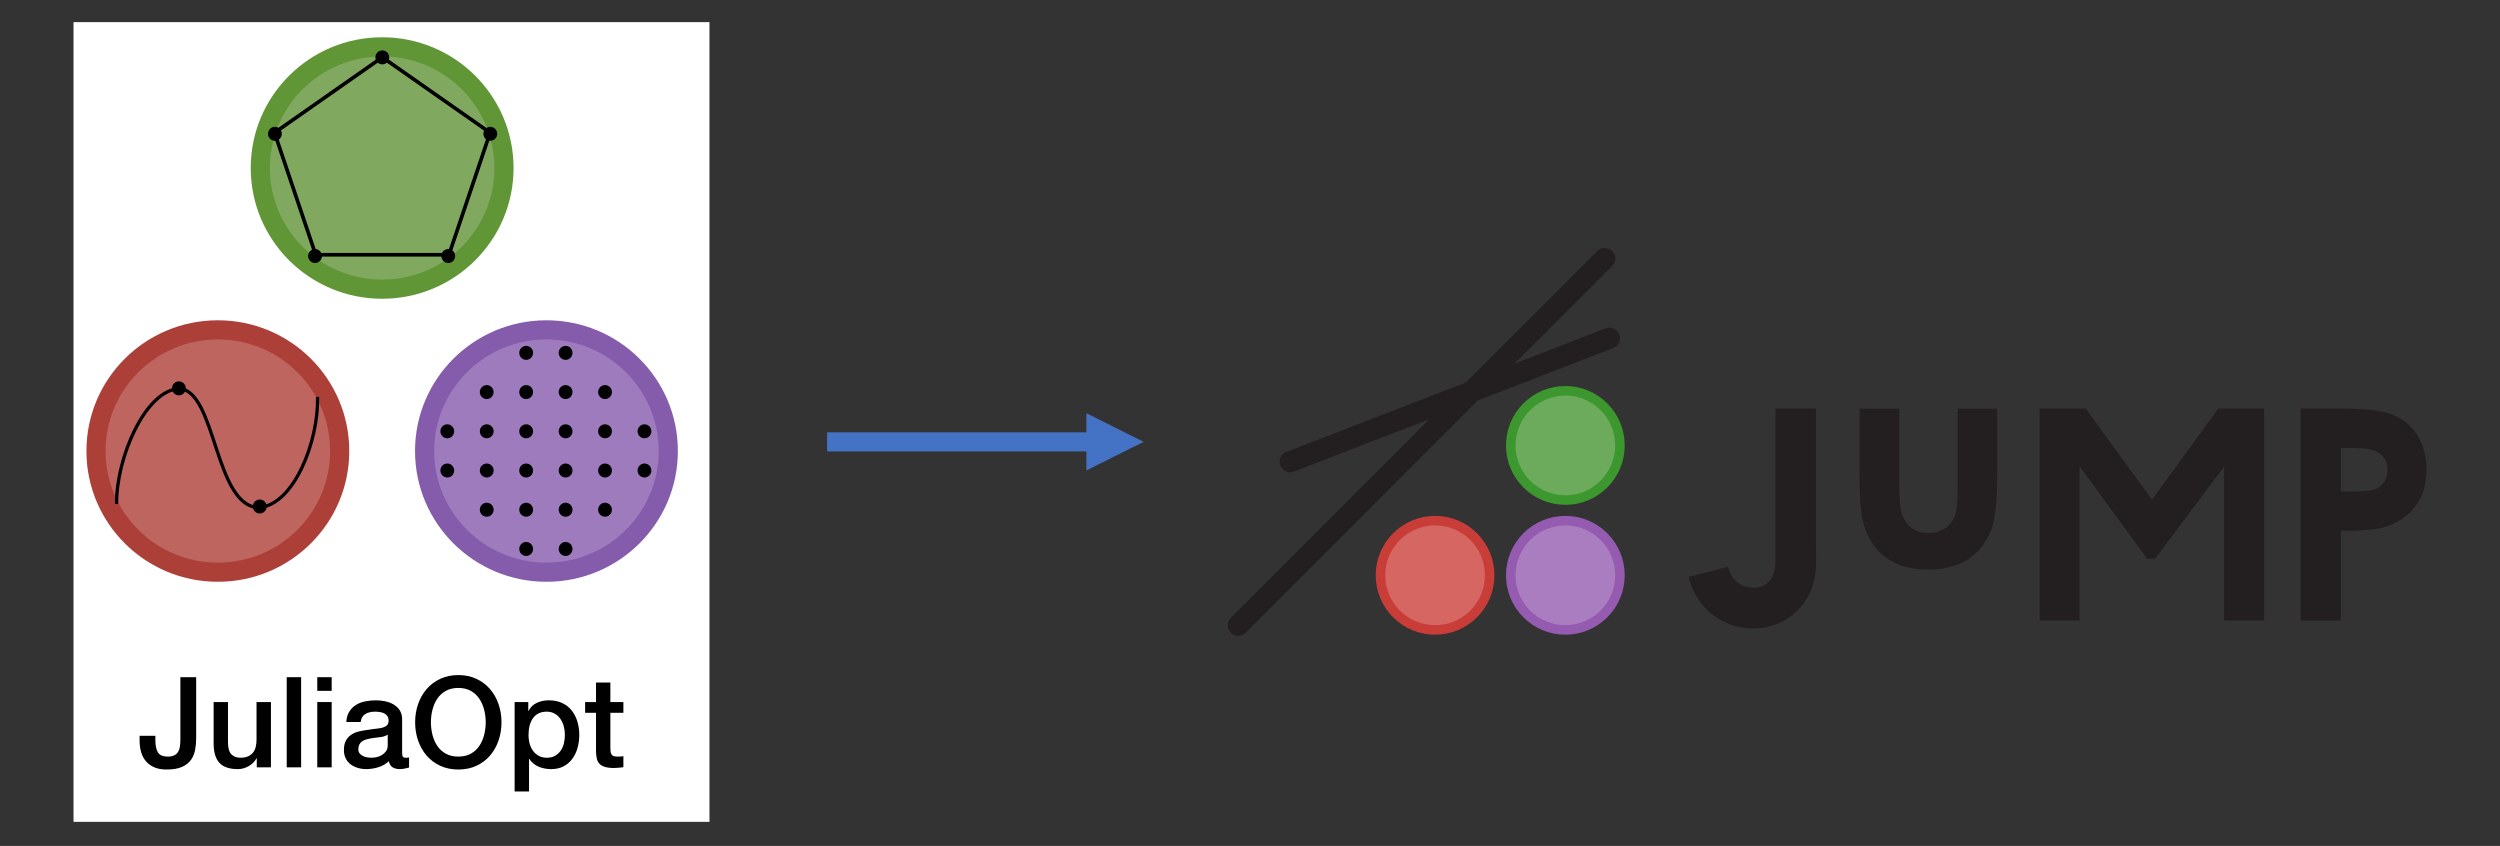 <?xml version="1.0" encoding="UTF-8" standalone="no"?>
<svg
   xmlns:dc="http://purl.org/dc/elements/1.1/"
   xmlns:cc="http://creativecommons.org/ns#"
   xmlns:rdf="http://www.w3.org/1999/02/22-rdf-syntax-ns#"
   xmlns:svg="http://www.w3.org/2000/svg"
   xmlns="http://www.w3.org/2000/svg"
   xmlns:xlink="http://www.w3.org/1999/xlink"
   id="svg194"
   version="1.2"
   viewBox="0 0 792 268"
   height="268pt"
   width="792pt">
  <rect x="0" y="0" width="792" height="268" fill="#333333" stroke="none"/>
  <defs
     id="defs55">
    <g
       id="g29">
      <symbol
         id="glyph0-0"
         overflow="visible">
        <path
           id="path2"
           d="M 20.484 -2 L 20.484 -26.688 L 4 -26.688 L 4 -2 Z M 22.484 -28.562 L 22.484 0 L 2 0 L 2 -28.562 Z M 22.484 -28.562 "
           style="stroke:none;" />
      </symbol>
      <symbol
         id="glyph0-1"
         overflow="visible">
        <path
           id="path5"
           d="M 18.438 -9.203 C 18.438 -7.941 18.328 -6.723 18.109 -5.547 C 17.898 -4.379 17.469 -3.328 16.812 -2.391 C 16.164 -1.461 15.223 -0.719 13.984 -0.156 C 12.742 0.406 11.098 0.688 9.047 0.688 C 7.523 0.688 6.227 0.453 5.156 -0.016 C 4.094 -0.484 3.211 -1.125 2.516 -1.938 C 1.828 -2.75 1.32 -3.711 1 -4.828 C 0.676 -5.953 0.516 -7.172 0.516 -8.484 L 0.516 -10 L 5.516 -10 L 5.516 -8.516 C 5.516 -6.891 5.785 -5.629 6.328 -4.734 C 6.879 -3.848 7.914 -3.406 9.438 -3.406 C 10.238 -3.406 10.898 -3.523 11.422 -3.766 C 11.941 -4.004 12.352 -4.352 12.656 -4.812 C 12.969 -5.281 13.176 -5.859 13.281 -6.547 C 13.383 -7.242 13.438 -8.035 13.438 -8.922 L 13.438 -28.562 L 18.438 -28.562 Z M 18.438 -9.203 "
           style="stroke:none;" />
      </symbol>
      <symbol
         id="glyph0-2"
         overflow="visible">
        <path
           id="path8"
           d="M 20.562 0 L 16.078 0 L 16.078 -2.875 L 16 -2.875 C 15.438 -1.832 14.602 -1 13.5 -0.375 C 12.395 0.25 11.27 0.562 10.125 0.562 C 7.406 0.562 5.438 -0.109 4.219 -1.453 C 3.008 -2.805 2.406 -4.844 2.406 -7.562 L 2.406 -20.688 L 6.953 -20.688 L 6.953 -8 C 6.953 -6.188 7.301 -4.906 8 -4.156 C 8.695 -3.414 9.672 -3.047 10.922 -3.047 C 11.879 -3.047 12.676 -3.191 13.312 -3.484 C 13.957 -3.773 14.477 -4.164 14.875 -4.656 C 15.281 -5.156 15.566 -5.75 15.734 -6.438 C 15.91 -7.133 16 -7.883 16 -8.688 L 16 -20.688 L 20.562 -20.688 Z M 20.562 0 "
           style="stroke:none;" />
      </symbol>
      <symbol
         id="glyph0-3"
         overflow="visible">
        <path
           id="path11"
           d="M 2.516 -28.562 L 7.078 -28.562 L 7.078 0 L 2.516 0 Z M 2.516 -28.562 "
           style="stroke:none;" />
      </symbol>
      <symbol
         id="glyph0-4"
         overflow="visible">
        <path
           id="path14"
           d="M 2.516 -28.562 L 7.078 -28.562 L 7.078 -24.234 L 2.516 -24.234 Z M 2.516 -20.688 L 7.078 -20.688 L 7.078 0 L 2.516 0 Z M 2.516 -20.688 "
           style="stroke:none;" />
      </symbol>
      <symbol
         id="glyph0-5"
         overflow="visible">
        <path
           id="path17"
           d="M 19.719 -4.594 C 19.719 -4.039 19.789 -3.645 19.938 -3.406 C 20.082 -3.164 20.367 -3.047 20.797 -3.047 C 20.93 -3.047 21.094 -3.047 21.281 -3.047 C 21.469 -3.047 21.68 -3.07 21.922 -3.125 L 21.922 0.047 C 21.766 0.098 21.555 0.156 21.297 0.219 C 21.047 0.281 20.785 0.336 20.516 0.391 C 20.254 0.453 19.988 0.492 19.719 0.516 C 19.445 0.547 19.223 0.562 19.047 0.562 C 18.109 0.562 17.332 0.375 16.719 0 C 16.102 -0.375 15.703 -1.023 15.516 -1.953 C 14.609 -1.078 13.492 -0.438 12.172 -0.031 C 10.859 0.363 9.586 0.562 8.359 0.562 C 7.422 0.562 6.523 0.43 5.672 0.172 C 4.828 -0.078 4.078 -0.445 3.422 -0.938 C 2.766 -1.438 2.242 -2.062 1.859 -2.812 C 1.473 -3.57 1.281 -4.461 1.281 -5.484 C 1.281 -6.766 1.516 -7.801 1.984 -8.594 C 2.453 -9.395 3.062 -10.02 3.812 -10.469 C 4.57 -10.926 5.426 -11.254 6.375 -11.453 C 7.32 -11.66 8.273 -11.816 9.234 -11.922 C 10.066 -12.078 10.852 -12.188 11.594 -12.25 C 12.344 -12.32 13.004 -12.438 13.578 -12.594 C 14.148 -12.758 14.602 -13.008 14.938 -13.344 C 15.27 -13.676 15.438 -14.176 15.438 -14.844 C 15.438 -15.426 15.297 -15.906 15.016 -16.281 C 14.734 -16.656 14.383 -16.941 13.969 -17.141 C 13.562 -17.336 13.102 -17.469 12.594 -17.531 C 12.094 -17.602 11.613 -17.641 11.156 -17.641 C 9.875 -17.641 8.82 -17.375 8 -16.844 C 7.176 -16.312 6.707 -15.484 6.594 -14.359 L 2.047 -14.359 C 2.117 -15.691 2.438 -16.797 3 -17.672 C 3.562 -18.555 4.273 -19.266 5.141 -19.797 C 6.004 -20.328 6.984 -20.695 8.078 -20.906 C 9.172 -21.125 10.289 -21.234 11.438 -21.234 C 12.445 -21.234 13.445 -21.125 14.438 -20.906 C 15.426 -20.695 16.312 -20.352 17.094 -19.875 C 17.883 -19.395 18.52 -18.773 19 -18.016 C 19.477 -17.254 19.719 -16.328 19.719 -15.234 Z M 15.156 -10.359 C 14.469 -9.91 13.613 -9.641 12.594 -9.547 C 11.582 -9.453 10.57 -9.312 9.562 -9.125 C 9.082 -9.039 8.613 -8.926 8.156 -8.781 C 7.707 -8.633 7.305 -8.43 6.953 -8.172 C 6.609 -7.922 6.336 -7.586 6.141 -7.172 C 5.941 -6.766 5.844 -6.27 5.844 -5.688 C 5.844 -5.176 5.988 -4.742 6.281 -4.391 C 6.57 -4.047 6.922 -3.773 7.328 -3.578 C 7.742 -3.379 8.195 -3.238 8.688 -3.156 C 9.188 -3.082 9.641 -3.047 10.047 -3.047 C 10.547 -3.047 11.086 -3.109 11.672 -3.234 C 12.266 -3.367 12.82 -3.598 13.344 -3.922 C 13.863 -4.242 14.297 -4.648 14.641 -5.141 C 14.984 -5.629 15.156 -6.234 15.156 -6.953 Z M 15.156 -10.359 "
           style="stroke:none;" />
      </symbol>
      <symbol
         id="glyph0-6"
         overflow="visible">
        <path
           id="path20"
           d="M 15.203 -25.156 C 13.68 -25.156 12.363 -24.848 11.25 -24.234 C 10.145 -23.617 9.242 -22.797 8.547 -21.766 C 7.859 -20.742 7.348 -19.578 7.016 -18.266 C 6.68 -16.961 6.516 -15.633 6.516 -14.281 C 6.516 -12.914 6.68 -11.578 7.016 -10.266 C 7.348 -8.961 7.859 -7.797 8.547 -6.766 C 9.242 -5.742 10.145 -4.926 11.25 -4.312 C 12.363 -3.707 13.68 -3.406 15.203 -3.406 C 16.723 -3.406 18.035 -3.707 19.141 -4.312 C 20.242 -4.926 21.141 -5.742 21.828 -6.766 C 22.523 -7.797 23.039 -8.961 23.375 -10.266 C 23.707 -11.578 23.875 -12.914 23.875 -14.281 C 23.875 -15.633 23.707 -16.961 23.375 -18.266 C 23.039 -19.578 22.523 -20.742 21.828 -21.766 C 21.141 -22.797 20.242 -23.617 19.141 -24.234 C 18.035 -24.848 16.723 -25.156 15.203 -25.156 Z M 15.203 -29.234 C 17.336 -29.234 19.25 -28.832 20.938 -28.031 C 22.633 -27.238 24.066 -26.16 25.234 -24.797 C 26.41 -23.441 27.312 -21.852 27.938 -20.031 C 28.562 -18.219 28.875 -16.301 28.875 -14.281 C 28.875 -12.227 28.562 -10.297 27.938 -8.484 C 27.312 -6.672 26.41 -5.082 25.234 -3.719 C 24.066 -2.363 22.633 -1.289 20.938 -0.5 C 19.25 0.289 17.336 0.688 15.203 0.688 C 13.066 0.688 11.148 0.289 9.453 -0.5 C 7.766 -1.289 6.332 -2.363 5.156 -3.719 C 3.988 -5.082 3.086 -6.672 2.453 -8.484 C 1.828 -10.297 1.516 -12.227 1.516 -14.281 C 1.516 -16.301 1.828 -18.219 2.453 -20.031 C 3.086 -21.852 3.988 -23.441 5.156 -24.797 C 6.332 -26.16 7.766 -27.238 9.453 -28.031 C 11.148 -28.832 13.066 -29.234 15.203 -29.234 Z M 15.203 -29.234 "
           style="stroke:none;" />
      </symbol>
      <symbol
         id="glyph0-7"
         overflow="visible">
        <path
           id="path23"
           d="M 2.516 -20.688 L 6.844 -20.688 L 6.844 -17.875 L 6.922 -17.875 C 7.555 -19.082 8.445 -19.941 9.594 -20.453 C 10.738 -20.973 11.977 -21.234 13.312 -21.234 C 14.945 -21.234 16.367 -20.945 17.578 -20.375 C 18.797 -19.801 19.801 -19.016 20.594 -18.016 C 21.395 -17.016 21.992 -15.848 22.391 -14.516 C 22.797 -13.18 23 -11.754 23 -10.234 C 23 -8.848 22.816 -7.5 22.453 -6.188 C 22.098 -4.883 21.551 -3.734 20.812 -2.734 C 20.082 -1.734 19.156 -0.93 18.031 -0.328 C 16.914 0.266 15.598 0.562 14.078 0.562 C 13.41 0.562 12.742 0.5 12.078 0.375 C 11.41 0.258 10.77 0.07 10.156 -0.188 C 9.539 -0.457 8.973 -0.801 8.453 -1.219 C 7.941 -1.633 7.508 -2.125 7.156 -2.688 L 7.078 -2.688 L 7.078 7.641 L 2.516 7.641 Z M 18.438 -10.312 C 18.438 -11.25 18.316 -12.156 18.078 -13.031 C 17.836 -13.914 17.477 -14.695 17 -15.375 C 16.52 -16.062 15.922 -16.609 15.203 -17.016 C 14.484 -17.43 13.656 -17.641 12.719 -17.641 C 10.801 -17.641 9.352 -16.973 8.375 -15.641 C 7.406 -14.305 6.922 -12.531 6.922 -10.312 C 6.922 -9.281 7.047 -8.316 7.297 -7.422 C 7.555 -6.523 7.938 -5.754 8.438 -5.109 C 8.945 -4.473 9.551 -3.969 10.25 -3.594 C 10.957 -3.227 11.781 -3.047 12.719 -3.047 C 13.758 -3.047 14.641 -3.254 15.359 -3.672 C 16.078 -4.098 16.672 -4.648 17.141 -5.328 C 17.609 -6.016 17.941 -6.789 18.141 -7.656 C 18.336 -8.52 18.438 -9.406 18.438 -10.312 Z M 18.438 -10.312 "
           style="stroke:none;" />
      </symbol>
      <symbol
         id="glyph0-8"
         overflow="visible">
        <path
           id="path26"
           d="M 0.312 -20.688 L 3.766 -20.688 L 3.766 -26.875 L 8.312 -26.875 L 8.312 -20.688 L 12.438 -20.688 L 12.438 -17.281 L 8.312 -17.281 L 8.312 -6.234 C 8.312 -5.754 8.332 -5.344 8.375 -5 C 8.414 -4.656 8.508 -4.363 8.656 -4.125 C 8.801 -3.883 9.02 -3.703 9.312 -3.578 C 9.613 -3.461 10.016 -3.406 10.516 -3.406 C 10.836 -3.406 11.156 -3.41 11.469 -3.422 C 11.789 -3.43 12.113 -3.477 12.438 -3.562 L 12.438 -0.047 C 11.938 0.016 11.441 0.07 10.953 0.125 C 10.473 0.176 9.984 0.203 9.484 0.203 C 8.285 0.203 7.316 0.086 6.578 -0.141 C 5.848 -0.367 5.273 -0.703 4.859 -1.141 C 4.441 -1.578 4.16 -2.129 4.016 -2.797 C 3.867 -3.461 3.785 -4.223 3.766 -5.078 L 3.766 -17.281 L 0.312 -17.281 Z M 0.312 -20.688 "
           style="stroke:none;" />
      </symbol>
    </g>
    <clipPath
       id="clip1">
      <path
         id="path31"
         d="M 48 7.012 L 194 7.012 L 194 126 L 48 126 Z M 48 7.012 " />
    </clipPath>
    <clipPath
       id="clip2">
      <path
         id="path34"
         d="M 27.371 70 L 142 70 L 142 184.301 L 27.371 184.301 Z M 27.371 70 " />
    </clipPath>
    <clipPath
       id="clip3">
      <path
         id="path37"
         d="M 100 70 L 214.758 70 L 214.758 184.301 L 100 184.301 Z M 100 70 " />
    </clipPath>
    <clipPath
       id="clip4">
      <path
         id="path40"
         d="M 534 129 L 768.707 129 L 768.707 200 L 534 200 Z M 534 129 " />
    </clipPath>
    <clipPath
       id="clip5">
      <path
         id="path43"
         d="M 388.949 78.531 L 512 78.531 L 512 201.422 L 388.949 201.422 Z M 388.949 78.531 " />
    </clipPath>
    <clipPath
       id="clip6">
      <path
         id="path46"
         d="M 435 122 L 556 122 L 556 201.422 L 435 201.422 Z M 435 122 " />
    </clipPath>
    <clipPath
       id="clip7">
      <path
         id="path49"
         d="M 435 81 L 556 81 L 556 201.422 L 435 201.422 Z M 435 81 " />
    </clipPath>
    <clipPath
       id="clip8">
      <path
         id="path52"
         d="M 394 122 L 515 122 L 515 201.422 L 394 201.422 Z M 394 122 " />
    </clipPath>
  </defs>
  <g
     id="surface625">
    <path
       id="path57"
       d="M 23.293 260.363 L 224.758 260.363 L 224.758 7.012 L 23.293 7.012 Z M 23.293 260.363 "
       style=" stroke:none;fill-rule:nonzero;fill:rgb(100%,100%,100%);fill-opacity:1;" />
    <path
       id="path59"
       d="M 159.664 53.227 C 159.664 74.43 142.383 91.617 121.062 91.617 C 99.746 91.617 82.465 74.43 82.465 53.227 C 82.465 32.027 99.746 14.84 121.062 14.84 C 142.383 14.84 159.664 32.027 159.664 53.227 "
       style=" stroke:none;fill-rule:nonzero;fill:rgb(50.2%,65.9%,36.899%);fill-opacity:1;" />
    <g
       id="g63"
       clip-rule="nonzero"
       clip-path="url(#clip1)">
      <path
         id="path61"
         transform="matrix(1,0,0,-1,159.665,53.227)"
         d="M -0.001 0.001 C -0.001 -21.203 -17.282 -38.386 -38.598 -38.386 C -59.919 -38.386 -77.2 -21.203 -77.2 0.001 C -77.2 21.2 -59.919 38.387 -38.598 38.387 C -17.282 38.387 -0.001 21.2 -0.001 0.001 Z M -0.001 0.001 "
         style="fill:none;stroke-width:6.067;stroke-linecap:butt;stroke-linejoin:miter;stroke:rgb(37.599%,58.8%,21.199%);stroke-opacity:1;stroke-miterlimit:4;" />
    </g>
    <path
       id="path65"
       d="M 107.613 142.891 C 107.613 164.09 90.332 181.277 69.012 181.277 C 47.695 181.277 30.414 164.09 30.414 142.891 C 30.414 121.688 47.695 104.5 69.012 104.5 C 90.332 104.5 107.613 121.688 107.613 142.891 "
       style=" stroke:none;fill-rule:nonzero;fill:rgb(74.1%,39.6%,36.899%);fill-opacity:1;" />
    <g
       id="g69"
       clip-rule="nonzero"
       clip-path="url(#clip2)">
      <path
         id="path67"
         transform="matrix(1,0,0,-1,107.612,142.888)"
         d="M 0.001 0.001 C 0.001 -21.202 -17.28 -38.389 -38.601 -38.389 C -59.917 -38.389 -77.198 -21.202 -77.198 0.001 C -77.198 21.201 -59.917 38.388 -38.601 38.388 C -17.28 38.388 0.001 21.201 0.001 0.001 Z M 0.001 0.001 "
         style="fill:none;stroke-width:6.067;stroke-linecap:butt;stroke-linejoin:miter;stroke:rgb(67.799%,24.699%,22.4%);stroke-opacity:1;stroke-miterlimit:4;" />
    </g>
    <path
       id="path71"
       d="M 211.715 142.891 C 211.715 164.09 194.434 181.277 173.117 181.277 C 151.801 181.277 134.516 164.09 134.516 142.891 C 134.516 121.688 151.801 104.5 173.117 104.5 C 194.434 104.5 211.715 121.688 211.715 142.891 "
       style=" stroke:none;fill-rule:nonzero;fill:rgb(61.6%,48.199%,74.1%);fill-opacity:1;" />
    <g
       id="g75"
       clip-rule="nonzero"
       clip-path="url(#clip3)">
      <path
         id="path73"
         transform="matrix(1,0,0,-1,211.716,142.888)"
         d="M -0.001 0.001 C -0.001 -21.202 -17.283 -38.389 -38.599 -38.389 C -59.916 -38.389 -77.201 -21.202 -77.201 0.001 C -77.201 21.201 -59.916 38.388 -38.599 38.388 C -17.283 38.388 -0.001 21.201 -0.001 0.001 Z M -0.001 0.001 "
         style="fill:none;stroke-width:6.067;stroke-linecap:butt;stroke-linejoin:miter;stroke:rgb(52.199%,35.699%,67.099%);stroke-opacity:1;stroke-miterlimit:4;" />
    </g>
    <path
       id="path77"
       d="M 143.887 149.059 C 143.887 150.285 142.91 151.273 141.703 151.273 C 140.496 151.273 139.516 150.285 139.516 149.059 C 139.516 147.832 140.496 146.84 141.703 146.84 C 142.91 146.84 143.887 147.832 143.887 149.059 "
       style=" stroke:none;fill-rule:nonzero;fill:rgb(0%,0%,0%);fill-opacity:1;" />
    <path
       id="path79"
       d="M 143.887 136.633 C 143.887 137.859 142.91 138.852 141.703 138.852 C 140.496 138.852 139.516 137.859 139.516 136.633 C 139.516 135.41 140.496 134.418 141.703 134.418 C 142.91 134.418 143.887 135.41 143.887 136.633 "
       style=" stroke:none;fill-rule:nonzero;fill:rgb(0%,0%,0%);fill-opacity:1;" />
    <path
       id="path81"
       d="M 156.383 149.059 C 156.383 150.285 155.402 151.273 154.195 151.273 C 152.988 151.273 152.008 150.285 152.008 149.059 C 152.008 147.836 152.988 146.84 154.195 146.84 C 155.402 146.84 156.383 147.836 156.383 149.059 "
       style=" stroke:none;fill-rule:nonzero;fill:rgb(0%,0%,0%);fill-opacity:1;" />
    <path
       id="path83"
       d="M 156.383 161.48 C 156.383 162.707 155.402 163.699 154.195 163.699 C 152.988 163.699 152.008 162.707 152.008 161.48 C 152.008 160.258 152.988 159.266 154.195 159.266 C 155.402 159.266 156.383 160.258 156.383 161.48 "
       style=" stroke:none;fill-rule:nonzero;fill:rgb(0%,0%,0%);fill-opacity:1;" />
    <path
       id="path85"
       d="M 156.383 124.211 C 156.383 125.434 155.402 126.426 154.195 126.426 C 152.988 126.426 152.008 125.434 152.008 124.211 C 152.008 122.988 152.988 121.996 154.195 121.996 C 155.402 121.996 156.383 122.988 156.383 124.211 "
       style=" stroke:none;fill-rule:nonzero;fill:rgb(0%,0%,0%);fill-opacity:1;" />
    <path
       id="path87"
       d="M 156.383 136.633 C 156.383 137.859 155.402 138.852 154.195 138.852 C 152.988 138.852 152.008 137.859 152.008 136.633 C 152.008 135.41 152.988 134.418 154.195 134.418 C 155.402 134.418 156.383 135.41 156.383 136.633 "
       style=" stroke:none;fill-rule:nonzero;fill:rgb(0%,0%,0%);fill-opacity:1;" />
    <path
       id="path89"
       d="M 168.875 149.059 C 168.875 150.285 167.895 151.273 166.688 151.273 C 165.48 151.273 164.5 150.285 164.5 149.059 C 164.5 147.832 165.48 146.84 166.688 146.84 C 167.895 146.84 168.875 147.832 168.875 149.059 "
       style=" stroke:none;fill-rule:nonzero;fill:rgb(0%,0%,0%);fill-opacity:1;" />
    <path
       id="path91"
       d="M 168.875 161.48 C 168.875 162.707 167.895 163.699 166.688 163.699 C 165.48 163.699 164.5 162.707 164.5 161.48 C 164.5 160.258 165.48 159.266 166.688 159.266 C 167.895 159.266 168.875 160.258 168.875 161.48 "
       style=" stroke:none;fill-rule:nonzero;fill:rgb(0%,0%,0%);fill-opacity:1;" />
    <path
       id="path93"
       d="M 168.875 173.906 C 168.875 175.133 167.895 176.125 166.688 176.125 C 165.48 176.125 164.5 175.133 164.5 173.906 C 164.5 172.684 165.48 171.691 166.688 171.691 C 167.895 171.691 168.875 172.684 168.875 173.906 "
       style=" stroke:none;fill-rule:nonzero;fill:rgb(0%,0%,0%);fill-opacity:1;" />
    <path
       id="path95"
       d="M 168.875 111.785 C 168.875 113.012 167.895 114.004 166.688 114.004 C 165.48 114.004 164.5 113.012 164.5 111.785 C 164.5 110.562 165.48 109.57 166.688 109.57 C 167.895 109.57 168.875 110.562 168.875 111.785 "
       style=" stroke:none;fill-rule:nonzero;fill:rgb(0%,0%,0%);fill-opacity:1;" />
    <path
       id="path97"
       d="M 168.875 124.211 C 168.875 125.434 167.895 126.426 166.688 126.426 C 165.48 126.426 164.5 125.434 164.5 124.211 C 164.5 122.988 165.48 121.996 166.688 121.996 C 167.895 121.996 168.875 122.988 168.875 124.211 "
       style=" stroke:none;fill-rule:nonzero;fill:rgb(0%,0%,0%);fill-opacity:1;" />
    <path
       id="path99"
       d="M 168.875 136.633 C 168.875 137.859 167.895 138.852 166.688 138.852 C 165.48 138.852 164.5 137.859 164.5 136.633 C 164.5 135.41 165.48 134.418 166.688 134.418 C 167.895 134.418 168.875 135.41 168.875 136.633 "
       style=" stroke:none;fill-rule:nonzero;fill:rgb(0%,0%,0%);fill-opacity:1;" />
    <path
       id="path101"
       d="M 181.367 149.059 C 181.367 150.285 180.387 151.273 179.18 151.273 C 177.973 151.273 176.996 150.285 176.996 149.059 C 176.996 147.836 177.973 146.84 179.18 146.84 C 180.387 146.84 181.367 147.836 181.367 149.059 "
       style=" stroke:none;fill-rule:nonzero;fill:rgb(0%,0%,0%);fill-opacity:1;" />
    <path
       id="path103"
       d="M 181.367 161.48 C 181.367 162.707 180.387 163.699 179.18 163.699 C 177.973 163.699 176.996 162.707 176.996 161.48 C 176.996 160.258 177.973 159.266 179.18 159.266 C 180.387 159.266 181.367 160.258 181.367 161.48 "
       style=" stroke:none;fill-rule:nonzero;fill:rgb(0%,0%,0%);fill-opacity:1;" />
    <path
       id="path105"
       d="M 181.367 173.906 C 181.367 175.133 180.387 176.125 179.18 176.125 C 177.973 176.125 176.996 175.133 176.996 173.906 C 176.996 172.684 177.973 171.691 179.18 171.691 C 180.387 171.691 181.367 172.684 181.367 173.906 "
       style=" stroke:none;fill-rule:nonzero;fill:rgb(0%,0%,0%);fill-opacity:1;" />
    <path
       id="path107"
       d="M 181.367 111.785 C 181.367 113.012 180.387 114.004 179.18 114.004 C 177.973 114.004 176.996 113.012 176.996 111.785 C 176.996 110.562 177.973 109.57 179.18 109.57 C 180.387 109.57 181.367 110.562 181.367 111.785 "
       style=" stroke:none;fill-rule:nonzero;fill:rgb(0%,0%,0%);fill-opacity:1;" />
    <path
       id="path109"
       d="M 181.367 124.211 C 181.367 125.434 180.387 126.426 179.18 126.426 C 177.973 126.426 176.996 125.434 176.996 124.211 C 176.996 122.988 177.973 121.996 179.18 121.996 C 180.387 121.996 181.367 122.988 181.367 124.211 "
       style=" stroke:none;fill-rule:nonzero;fill:rgb(0%,0%,0%);fill-opacity:1;" />
    <path
       id="path111"
       d="M 181.367 136.633 C 181.367 137.859 180.387 138.852 179.18 138.852 C 177.973 138.852 176.996 137.859 176.996 136.633 C 176.996 135.41 177.973 134.418 179.18 134.418 C 180.387 134.418 181.367 135.41 181.367 136.633 "
       style=" stroke:none;fill-rule:nonzero;fill:rgb(0%,0%,0%);fill-opacity:1;" />
    <path
       id="path113"
       d="M 193.859 149.059 C 193.859 150.285 192.879 151.273 191.672 151.273 C 190.465 151.273 189.488 150.285 189.488 149.059 C 189.488 147.832 190.465 146.84 191.672 146.84 C 192.879 146.84 193.859 147.832 193.859 149.059 "
       style=" stroke:none;fill-rule:nonzero;fill:rgb(0%,0%,0%);fill-opacity:1;" />
    <path
       id="path115"
       d="M 193.859 161.48 C 193.859 162.707 192.879 163.699 191.672 163.699 C 190.465 163.699 189.488 162.707 189.488 161.48 C 189.488 160.258 190.465 159.266 191.672 159.266 C 192.879 159.266 193.859 160.258 193.859 161.48 "
       style=" stroke:none;fill-rule:nonzero;fill:rgb(0%,0%,0%);fill-opacity:1;" />
    <path
       id="path117"
       d="M 193.859 124.211 C 193.859 125.434 192.879 126.426 191.672 126.426 C 190.465 126.426 189.488 125.434 189.488 124.211 C 189.488 122.988 190.465 121.996 191.672 121.996 C 192.879 121.996 193.859 122.988 193.859 124.211 "
       style=" stroke:none;fill-rule:nonzero;fill:rgb(0%,0%,0%);fill-opacity:1;" />
    <path
       id="path119"
       d="M 193.859 136.633 C 193.859 137.859 192.879 138.852 191.672 138.852 C 190.465 138.852 189.488 137.859 189.488 136.633 C 189.488 135.41 190.465 134.418 191.672 134.418 C 192.879 134.418 193.859 135.41 193.859 136.633 "
       style=" stroke:none;fill-rule:nonzero;fill:rgb(0%,0%,0%);fill-opacity:1;" />
    <path
       id="path121"
       d="M 206.352 149.059 C 206.352 150.285 205.371 151.273 204.164 151.273 C 202.957 151.273 201.98 150.285 201.98 149.059 C 201.98 147.836 202.957 146.84 204.164 146.84 C 205.371 146.84 206.352 147.836 206.352 149.059 "
       style=" stroke:none;fill-rule:nonzero;fill:rgb(0%,0%,0%);fill-opacity:1;" />
    <path
       id="path123"
       d="M 206.352 136.633 C 206.352 137.859 205.371 138.852 204.164 138.852 C 202.957 138.852 201.98 137.859 201.98 136.633 C 201.98 135.41 202.957 134.418 204.164 134.418 C 205.371 134.418 206.352 135.41 206.352 136.633 "
       style=" stroke:none;fill-rule:nonzero;fill:rgb(0%,0%,0%);fill-opacity:1;" />
    <path
       id="path125"
       transform="matrix(1,0,0,-1,121.119,18.144)"
       d="M -0.002 -0.001 L 34.15 -23.899 L 21.107 -62.571 L -21.107 -62.571 L -34.154 -23.899 Z M -0.002 -0.001 "
       style="fill:none;stroke-width:1.157;stroke-linecap:butt;stroke-linejoin:miter;stroke:rgb(0%,0%,0%);stroke-opacity:1;stroke-miterlimit:4;" />
    <path
       id="path127"
       d="M 101.988 81.109 C 101.988 82.332 101.012 83.324 99.805 83.324 C 98.598 83.324 97.617 82.332 97.617 81.109 C 97.617 79.883 98.598 78.891 99.805 78.891 C 101.012 78.891 101.988 79.883 101.988 81.109 "
       style=" stroke:none;fill-rule:nonzero;fill:rgb(0%,0%,0%);fill-opacity:1;" />
    <path
       id="path129"
       d="M 144.191 81.109 C 144.191 82.332 143.211 83.324 142.004 83.324 C 140.797 83.324 139.82 82.332 139.82 81.109 C 139.82 79.883 140.797 78.891 142.004 78.891 C 143.211 78.891 144.191 79.883 144.191 81.109 "
       style=" stroke:none;fill-rule:nonzero;fill:rgb(0%,0%,0%);fill-opacity:1;" />
    <path
       id="path131"
       d="M 89.277 42.387 C 89.277 43.609 88.301 44.602 87.094 44.602 C 85.887 44.602 84.906 43.609 84.906 42.387 C 84.906 41.16 85.887 40.172 87.094 40.172 C 88.301 40.172 89.277 41.16 89.277 42.387 "
       style=" stroke:none;fill-rule:nonzero;fill:rgb(0%,0%,0%);fill-opacity:1;" />
    <path
       id="path133"
       d="M 157.508 42.387 C 157.508 43.609 156.527 44.602 155.32 44.602 C 154.113 44.602 153.137 43.609 153.137 42.387 C 153.137 41.16 154.113 40.172 155.32 40.172 C 156.527 40.172 157.508 41.16 157.508 42.387 "
       style=" stroke:none;fill-rule:nonzero;fill:rgb(0%,0%,0%);fill-opacity:1;" />
    <path
       id="path135"
       d="M 123.297 18.184 C 123.297 19.41 122.32 20.398 121.113 20.398 C 119.906 20.398 118.926 19.41 118.926 18.184 C 118.926 16.961 119.906 15.969 121.113 15.969 C 122.32 15.969 123.297 16.961 123.297 18.184 "
       style=" stroke:none;fill-rule:nonzero;fill:rgb(0%,0%,0%);fill-opacity:1;" />
    <path
       id="path137"
       transform="matrix(1,0,0,-1,36.938,159.67)"
       d="M -0.001 0.002 C -0.172 14.471 9.089 36.221 19.976 36.553 C 31.57 35.631 31 -0.361 44.874 -1.143 C 56.167 -0.533 64.035 19.924 63.66 33.943 "
       style="fill:none;stroke-width:1.038;stroke-linecap:butt;stroke-linejoin:miter;stroke:rgb(0%,0%,0%);stroke-opacity:1;stroke-miterlimit:4;" />
    <path
       id="path139"
       d="M 58.859 123.031 C 58.859 124.254 57.883 125.246 56.676 125.246 C 55.469 125.246 54.488 124.254 54.488 123.031 C 54.488 121.805 55.469 120.812 56.676 120.812 C 57.883 120.812 58.859 121.805 58.859 123.031 "
       style=" stroke:none;fill-rule:nonzero;fill:rgb(0%,0%,0%);fill-opacity:1;" />
    <path
       id="path141"
       d="M 84.477 160.461 C 84.477 161.684 83.496 162.676 82.289 162.676 C 81.082 162.676 80.102 161.684 80.102 160.461 C 80.102 159.234 81.082 158.242 82.289 158.242 C 83.496 158.242 84.477 159.234 84.477 160.461 "
       style=" stroke:none;fill-rule:nonzero;fill:rgb(0%,0%,0%);fill-opacity:1;" />
    <g
       id="g159"
       style="fill:rgb(0%,0%,0%);fill-opacity:1;">
      <use
         id="use143"
         y="243.094"
         x="43.707"
         xlink:href="#glyph0-1" />
      <use
         id="use145"
         y="243.094"
         x="65.27"
         xlink:href="#glyph0-2" />
      <use
         id="use147"
         y="243.094"
         x="88.319"
         xlink:href="#glyph0-3" />
      <use
         id="use149"
         y="243.094"
         x="97.996"
         xlink:href="#glyph0-4" />
      <use
         id="use151"
         y="243.094"
         x="107.673"
         xlink:href="#glyph0-5" />
      <use
         id="use153"
         y="243.094"
         x="129.999"
         xlink:href="#glyph0-6" />
      <use
         id="use155"
         y="243.094"
         x="160.517"
         xlink:href="#glyph0-7" />
      <use
         id="use157"
         y="243.094"
         x="185.051"
         xlink:href="#glyph0-8" />
    </g>
    <path
       id="path161"
       d="M 262.027 136.957 L 347.176 136.957 L 347.176 143 L 262.027 143 Z M 344.152 130.91 L 362.285 139.977 L 344.152 149.043 Z M 344.152 130.91 "
       style=" stroke:none;fill-rule:nonzero;fill:rgb(26.7%,44.699%,76.9%);fill-opacity:1;" />
    <path
       id="path163"
       d="M 704.602 196.57 L 717.273 196.57 L 717.273 129.418 L 702.777 129.418 L 681.758 158.285 L 660.738 129.418 L 646.148 129.418 L 646.148 196.57 L 658.816 196.57 L 658.816 147.734 L 680.223 177.004 L 682.719 177.004 L 704.602 147.832 Z M 704.602 196.57 "
       style=" stroke:none;fill-rule:nonzero;fill:rgb(13.699%,12.199%,12.5%);fill-opacity:1;" />
    <g
       id="g167"
       clip-rule="nonzero"
       clip-path="url(#clip4)">
      <path
         id="path165"
         d="M 741.605 155.691 L 745.656 155.691 C 748.844 155.691 751.082 155.453 752.32 155.004 C 753.562 154.559 754.555 153.785 755.262 152.746 C 755.973 151.707 756.34 150.422 756.34 148.926 C 756.34 146.336 755.316 144.453 753.332 143.266 C 751.871 142.391 749.148 141.941 745.203 141.941 L 741.605 141.941 Z M 728.816 129.426 L 742.367 129.426 C 749.703 129.426 754.988 130.117 758.223 131.465 C 761.457 132.816 764.035 135.012 765.902 138.043 C 767.762 141.066 768.707 144.703 768.707 148.926 C 768.707 153.617 767.469 157.516 765.031 160.617 C 762.586 163.73 759.25 165.902 755.062 167.102 C 752.609 167.809 748.117 168.164 741.605 168.164 L 741.605 196.613 L 728.816 196.613 Z M 589.09 129.461 L 601.691 129.461 L 601.691 153.406 C 601.691 158.043 602 161.301 602.641 163.102 C 603.285 164.91 604.316 166.328 605.723 167.328 C 607.141 168.332 608.887 168.84 610.957 168.84 C 613.027 168.84 614.781 168.34 616.223 167.359 C 617.672 166.367 618.754 164.91 619.449 162.992 C 619.961 161.562 620.211 158.504 620.211 153.809 L 620.211 129.461 L 632.715 129.461 L 632.715 150.523 C 632.715 159.199 632.027 165.148 630.66 168.34 C 628.996 172.234 626.527 175.23 623.281 177.305 C 620.023 179.383 615.879 180.438 610.863 180.438 C 605.414 180.438 601.012 179.223 597.656 176.789 C 594.293 174.352 591.93 170.953 590.555 166.594 C 589.602 163.586 589.09 158.098 589.09 150.164 Z M 562.465 129.426 L 575.297 129.426 L 575.297 172.559 C 575.297 176.445 575.594 180.328 574.641 184.133 C 573.383 189.176 570.531 193 566.879 195.555 C 564.129 197.477 560.977 198.625 557.75 198.996 C 554.555 199.359 551.25 198.977 548.16 197.84 C 542.152 195.625 536.957 190.617 534.938 182.766 L 547.398 179.586 C 548.234 182.832 550.273 184.863 552.598 185.723 C 553.793 186.164 555.062 186.309 556.289 186.172 C 557.48 186.035 558.594 185.645 559.512 185.004 C 562.293 183.059 562.465 179.629 562.465 176.609 Z M 562.465 129.426 "
         style=" stroke:none;fill-rule:nonzero;fill:rgb(13.699%,12.199%,12.5%);fill-opacity:1;" />
    </g>
    <path
       id="path169"
       transform="matrix(1,0,0,-1,408.713,146.287)"
       d="M 0.002 0.002 L 101.139 39.139 "
       style="fill:none;stroke-width:6.678;stroke-linecap:round;stroke-linejoin:round;stroke:rgb(13.699%,12.199%,12.5%);stroke-opacity:1;stroke-miterlimit:2.414;" />
    <g
       id="g173"
       clip-rule="nonzero"
       clip-path="url(#clip5)">
      <path
         id="path171"
         transform="matrix(1,0,0,-1,392.287,198.084)"
         d="M -0.001 -0.002 L 86.963 87.037 L 116.112 116.213 "
         style="fill:none;stroke-width:6.678;stroke-linecap:round;stroke-linejoin:round;stroke:rgb(13.699%,12.199%,12.5%);stroke-opacity:1;stroke-miterlimit:2.414;" />
    </g>
    <path
       id="path175"
       d="M 495.902 199.559 C 491.285 199.559 486.941 197.758 483.672 194.492 C 480.406 191.223 478.609 186.875 478.609 182.25 C 478.609 177.629 480.406 173.285 483.672 170.012 C 486.941 166.746 491.285 164.945 495.902 164.945 C 500.52 164.945 504.863 166.746 508.129 170.012 C 511.395 173.285 513.195 177.629 513.195 182.25 C 513.195 186.875 511.395 191.223 508.129 194.492 C 504.863 197.758 500.52 199.559 495.902 199.559 "
       style=" stroke:none;fill-rule:nonzero;fill:rgb(66.699%,48.999%,75.299%);fill-opacity:1;" />
    <g
       id="g179"
       clip-rule="nonzero"
       clip-path="url(#clip6)">
      <path
         id="path177"
         transform="matrix(1,0,0,-1,495.901,199.56)"
         d="M 0.001 0.002 C -4.616 0.002 -8.96 1.803 -12.23 5.068 C -15.495 8.338 -17.292 12.685 -17.292 17.311 C -17.292 21.932 -15.495 26.275 -12.23 29.549 C -8.96 32.814 -4.616 34.615 0.001 34.615 C 4.618 34.615 8.962 32.814 12.228 29.549 C 15.493 26.275 17.294 21.932 17.294 17.311 C 17.294 12.685 15.493 8.338 12.228 5.068 C 8.962 1.803 4.618 0.002 0.001 0.002 Z M 0.001 0.002 "
         style="fill:none;stroke-width:3.02;stroke-linecap:butt;stroke-linejoin:miter;stroke:rgb(57.999%,35.699%,68.999%);stroke-opacity:1;stroke-miterlimit:10;" />
    </g>
    <path
       id="path181"
       d="M 495.902 158.418 C 491.285 158.418 486.941 156.617 483.672 153.348 C 480.406 150.078 478.609 145.734 478.609 141.109 C 478.609 136.488 480.406 132.141 483.672 128.871 C 486.941 125.602 491.285 123.801 495.902 123.801 C 500.52 123.801 504.863 125.602 508.129 128.871 C 511.395 132.141 513.195 136.488 513.195 141.109 C 513.195 145.734 511.395 150.078 508.129 153.348 C 504.863 156.617 500.52 158.418 495.902 158.418 "
       style=" stroke:none;fill-rule:nonzero;fill:rgb(42%,67.099%,35.699%);fill-opacity:1;" />
    <g
       id="g185"
       clip-rule="nonzero"
       clip-path="url(#clip7)">
      <path
         id="path183"
         transform="matrix(1,0,0,-1,495.901,158.42)"
         d="M 0.001 0.002 C -4.616 0.002 -8.96 1.803 -12.23 5.072 C -15.495 8.342 -17.292 12.686 -17.292 17.311 C -17.292 21.932 -15.495 26.279 -12.23 29.549 C -8.96 32.818 -4.616 34.619 0.001 34.619 C 4.618 34.619 8.962 32.818 12.228 29.549 C 15.493 26.279 17.294 21.932 17.294 17.311 C 17.294 12.686 15.493 8.342 12.228 5.072 C 8.962 1.803 4.618 0.002 0.001 0.002 Z M 0.001 0.002 "
         style="fill:none;stroke-width:3.02;stroke-linecap:butt;stroke-linejoin:miter;stroke:rgb(23.099%,59.2%,17.999%);stroke-opacity:1;stroke-miterlimit:10;" />
    </g>
    <path
       id="path187"
       d="M 454.633 199.559 C 450.016 199.559 445.672 197.758 442.402 194.492 C 439.137 191.223 437.34 186.875 437.34 182.25 C 437.34 177.629 439.137 173.285 442.402 170.012 C 445.672 166.746 450.016 164.945 454.633 164.945 C 459.25 164.945 463.594 166.746 466.859 170.012 C 470.125 173.285 471.926 177.629 471.926 182.25 C 471.926 186.875 470.129 191.223 466.859 194.492 C 463.594 197.758 459.25 199.559 454.633 199.559 "
       style=" stroke:none;fill-rule:nonzero;fill:rgb(83.899%,39.999%,37.999%);fill-opacity:1;" />
    <g
       id="g191"
       clip-rule="nonzero"
       clip-path="url(#clip8)">
      <path
         id="path189"
         transform="matrix(1,0,0,-1,454.633,199.56)"
         d="M 0 0.002 C -4.617 0.002 -8.961 1.803 -12.23 5.068 C -15.496 8.338 -17.293 12.685 -17.293 17.311 C -17.293 21.932 -15.496 26.275 -12.23 29.549 C -8.961 32.814 -4.617 34.615 0 34.615 C 4.617 34.615 8.961 32.814 12.227 29.549 C 15.492 26.275 17.293 21.932 17.293 17.311 C 17.293 12.685 15.496 8.338 12.227 5.068 C 8.961 1.803 4.617 0.002 0 0.002 Z M 0 0.002 "
         style="fill:none;stroke-width:3.02;stroke-linecap:butt;stroke-linejoin:miter;stroke:rgb(78.799%,23.9%,22.4%);stroke-opacity:1;stroke-miterlimit:10;" />
    </g>
  </g>
</svg>

